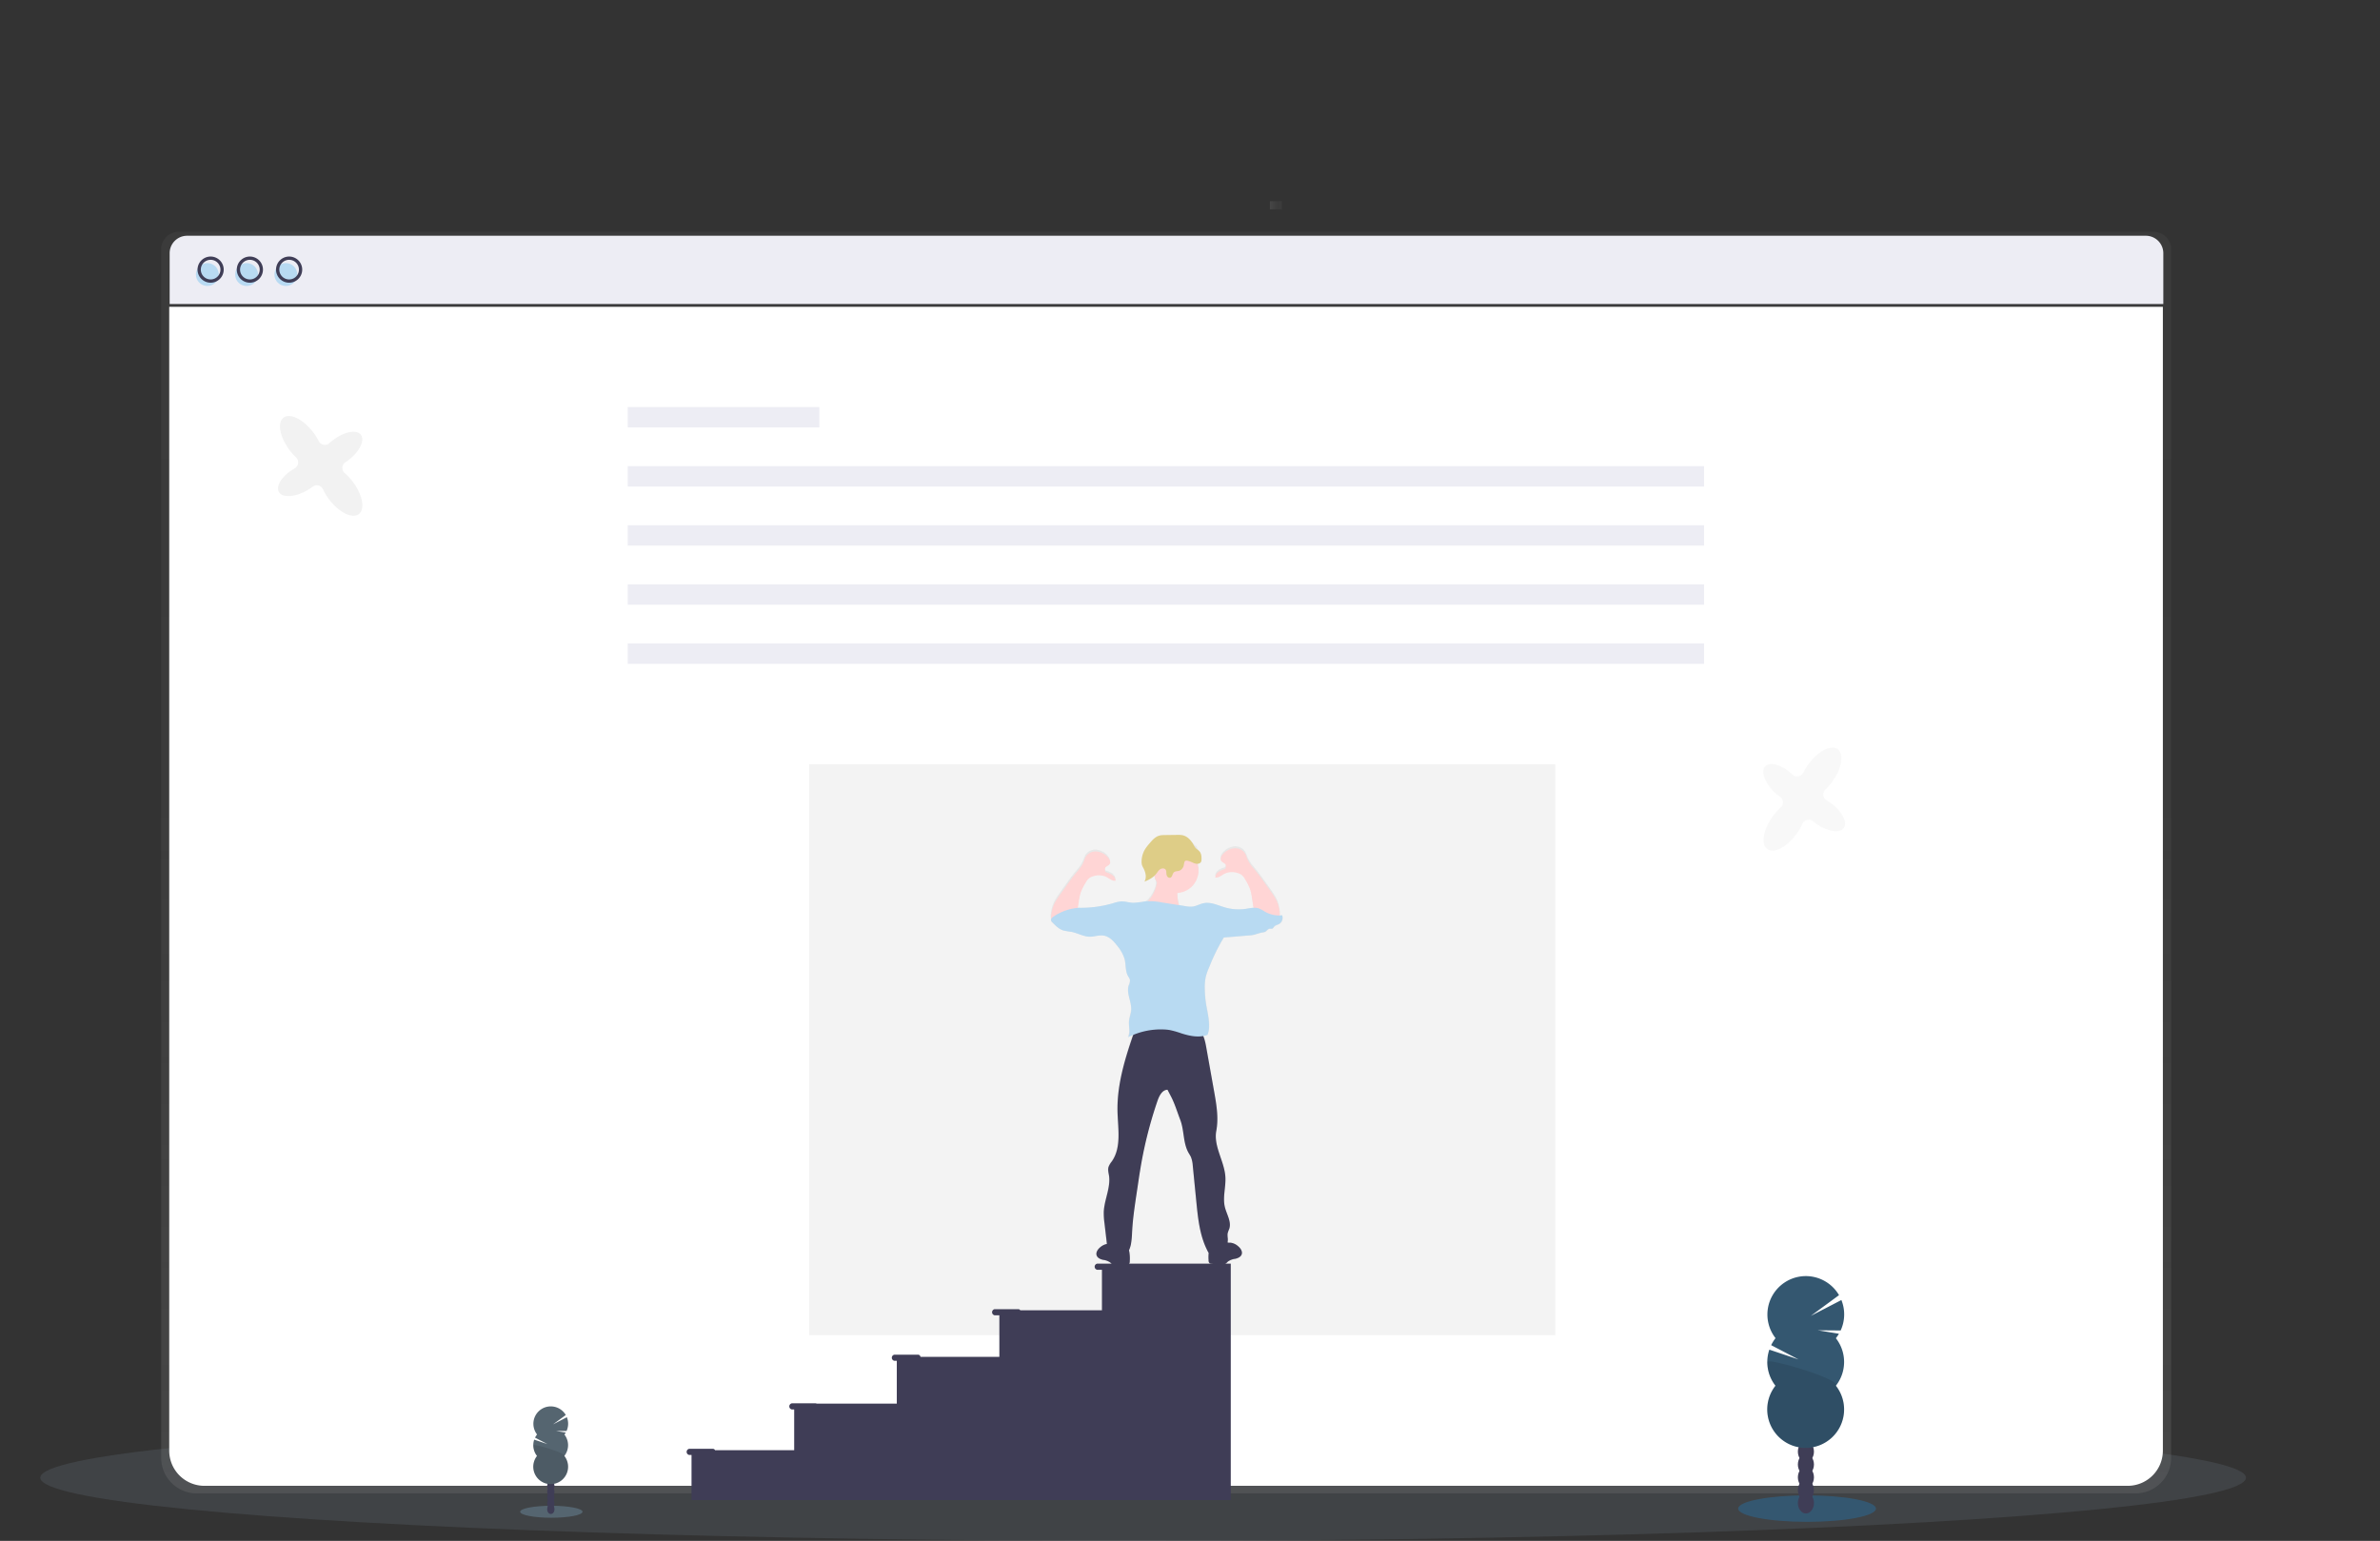 <?xml version="1.0" encoding="UTF-8" standalone="no"?>
<svg
   xmlns:dc="http://purl.org/dc/elements/1.1/"
   xmlns:cc="http://creativecommons.org/ns#"
   xmlns:rdf="http://www.w3.org/1999/02/22-rdf-syntax-ns#"
   xmlns:svg="http://www.w3.org/2000/svg"
   xmlns="http://www.w3.org/2000/svg"
   xmlns:xlink="http://www.w3.org/1999/xlink"
   xmlns:sodipodi="http://sodipodi.sourceforge.net/DTD/sodipodi-0.dtd"
   xmlns:inkscape="http://www.inkscape.org/namespaces/inkscape"
   id="bf987f75-b15a-4b7f-a137-75b4492c4a21"
   data-name="Layer 1"
   width="1167.52"
   height="756.03"
   viewBox="0 0 1167.52 756.03"
   version="1.1"
   sodipodi:docname="about-hero.svg"
   inkscape:version="0.92.4 (5da689c313, 2019-01-14)">
  <rect x="0" y="0" width="1167.52" height="756.03" fill="#333333" stroke="none"/>
  <sodipodi:namedview
     pagecolor="#ffffff"
     bordercolor="#666666"
     borderopacity="1"
     objecttolerance="10"
     gridtolerance="10"
     guidetolerance="10"
     inkscape:pageopacity="0"
     inkscape:pageshadow="2"
     inkscape:window-width="2880"
     inkscape:window-height="1526"
     id="namedview158"
     showgrid="false"
     inkscape:zoom="1.2486277"
     inkscape:cx="338.76829"
     inkscape:cy="299.41983"
     inkscape:window-x="2869"
     inkscape:window-y="-11"
     inkscape:window-maximized="1"
     inkscape:current-layer="bf987f75-b15a-4b7f-a137-75b4492c4a21" />
  <defs
     id="defs11">
    <linearGradient
       id="b752362c-f89d-48d5-9dd1-266417fc8d3c"
       x1="588.17"
       y1="804.7"
       x2="588.17"
       y2="185.7"
       gradientUnits="userSpaceOnUse">
      <stop
         offset="0"
         stop-color="gray"
         stop-opacity="0.25"
         id="stop2" />
      <stop
         offset="0.54"
         stop-color="gray"
         stop-opacity="0.12"
         id="stop4" />
      <stop
         offset="1"
         stop-color="gray"
         stop-opacity="0.1"
         id="stop6" />
    </linearGradient>
    <linearGradient
       id="a11e32f9-0bc0-4cef-b66b-30dd4b707f0c"
       x1="567.7"
       y1="1179.83"
       x2="567.7"
       y2="1173.83"
       gradientTransform="translate(74.47 -1004.13)"
       xlink:href="#b752362c-f89d-48d5-9dd1-266417fc8d3c" />
    <linearGradient
       id="ada07a9a-e50a-4215-9506-0eaaef22308f"
       x1="588.52"
       y1="693.03"
       x2="588.52"
       y2="483.16"
       xlink:href="#b752362c-f89d-48d5-9dd1-266417fc8d3c" />
    <linearGradient
       inkscape:collect="always"
       xlink:href="#b752362c-f89d-48d5-9dd1-266417fc8d3c"
       id="linearGradient1864"
       gradientUnits="userSpaceOnUse"
       x1="588.17"
       y1="804.7"
       x2="588.17"
       y2="185.7"
       gradientTransform="translate(-16.098,-71.99)" />
  </defs>
  <title
     id="title13">about me</title>
  <ellipse
     cx="560.76"
     cy="725.03"
     rx="541"
     ry="31"
     fill="#6c63ff"
     opacity="0.1"
     id="ellipse15"
     style="fill:#b8daf2;fill-opacity:1" />
  <path
     d="M 1056.442,113.71 H 87.702 a 8.64,8.64 0 0 0 -8.63,8.66 v 592.88 a 17.43,17.43 0 0 0 17.4,17.46 H 1047.672 a 17.43,17.43 0 0 0 17.4,-17.46 V 122.37 a 8.65,8.65 0 0 0 -8.63,-8.66 z"
     id="path65"
     style="fill:url(#linearGradient1864)"
     inkscape:connector-curvature="0" />
  <path
     d="M1077.25,222.51V783.75A17.26,17.26,0,0,1,1060,801H116.51a17.26,17.26,0,0,1-17.26-17.26V222.51Z"
     id="path67"
     fill="#fff"
     transform="translate(-16.24 -71.99)" />
  <path
     d="m 1061.222,124.235 v 24.94 H 83.222 v -24.94 a 8.56,8.56 0 0 1 8.56,-8.56 H 1052.662 a 8.56,8.56 0 0 1 8.56,8.56 z"
     id="path69"
     inkscape:connector-curvature="0"
     style="fill:#ededf4" />
  <rect
     x="640.17"
     y="169.7"
     width="4"
     height="6"
     transform="translate(798.63 -541.45) rotate(90)"
     fill="url(#a11e32f9-0bc0-4cef-b66b-30dd4b707f0c)"
     id="rect77" />
  <rect
     x="307.93"
     y="199.71"
     width="94"
     height="10"
     fill="#ededf4"
     id="rect79" />
  <rect
     x="307.93"
     y="228.71"
     width="528"
     height="10"
     fill="#ededf4"
     id="rect81" />
  <rect
     x="307.93"
     y="257.71"
     width="528"
     height="10"
     fill="#ededf4"
     id="rect83" />
  <rect
     x="307.93"
     y="286.71"
     width="528"
     height="10"
     fill="#ededf4"
     id="rect85" />
  <rect
     x="307.93"
     y="315.71"
     width="528"
     height="10"
     fill="#ededf4"
     id="rect87" />
  <rect
     x="396.947"
     y="375.034"
     width="366.044"
     height="280.031"
     id="rect89"
     style="fill:#f2f2f2;fill-opacity:0.941" />
  <path
     d="m 645.2,521.09 c -0.42,0 -0.84,0.06 -1.27,0.07 0.142,-0.582 0.189,-1.183 0.14,-1.78 -0.123,-2.522 -0.806,-4.985 -2,-7.21 -0.735,-1.311 -1.564,-2.568 -2.48,-3.76 -2.72,-3.76 -5.24,-7.6 -8.23,-11.15 -1.297,-1.38 -2.367,-2.956 -3.17,-4.67 -0.302,-0.925 -0.663,-1.831 -1.08,-2.71 -1.179,-1.832 -3.281,-2.854 -5.45,-2.65 -2.139,0.252 -4.108,1.293 -5.52,2.92 -0.84,0.9 -1.53,2.29 -0.83,3.31 0.7,1.02 2.22,1.15 2.31,2.27 0,0.6 0,1.58 -0.61,1.77 -1.083,0.286 -2.115,0.738 -3.06,1.34 -0.948,0.628 -1.544,1.665 -1.61,2.8 1.73,0.26 3.18,-1.19 4.75,-2 1.993,-0.85 4.23,-0.932 6.28,-0.23 0.788,0.21 1.523,0.581 2.16,1.09 0.561,0.551 1.033,1.185 1.4,1.88 1.926,2.785 3.116,6.012 3.46,9.38 l 0.88,5.62 c -1.302,0.104 -2.597,0.277 -3.88,0.52 -3.454,0.509 -6.977,0.271 -10.33,-0.7 -3.5,-1 -7,-2.82 -10.61,-2 -1.69,0.37 -3.23,1.31 -4.94,1.58 -1.336,0.129 -2.684,0.058 -4,-0.21 l -2.75,-0.44 c -0.09,-0.23 -0.16,-0.47 -0.23,-0.71 -0.569,-2.006 -0.832,-4.086 -0.78,-6.17 7.761,-0.416 12.654,-8.532 9.4,-15.59 1.483,-0.831 -1.344,1.352 -0.504,-0.126 l 0.251,-0.981 1.01,-1.2 c -0.666,-0.407 -1.581,1.733 -1.01,1.2 -5.136,12.329 1.438,-0.264 0.782,-0.237 0.21,-0.39 0.621,-3.573 0.211,-3.703 -0.428,-0.087 -0.565,-1.666 -1,-1.632 -0.638,-0.049 -1.415,-1.546 -2.01,-1.781 -4.27,-1.47 -8.9,-2.76 -13.25,-1.53 -1.917,0.598 -3.71,1.54 -5.29,2.78 -1.472,2.659 -2.734,5.277 -1.118,8.569 0.66,1.638 1.734,3.746 2.011,5.49 0.061,1.629 -0.161,1.256 -0.587,2.829 0.952,0.29 0.645,2.751 0.645,2.751 -0.556,2.148 -1.539,4.161 -2.89,5.92 -0.619,0.778 -1.287,1.516 -2,2.21 h -0.12 c -1.983,0.371 -3.987,0.618 -6,0.74 -2.12,0 -4.2,-0.8 -6.31,-0.65 -1.25,0.141 -2.481,0.419 -3.67,0.83 -5.489,1.609 -11.191,2.371 -16.91,2.26 l -0.69,0.07 0.64,-4.08 c 0.344,-3.368 1.534,-6.595 3.46,-9.38 0.367,-0.695 0.839,-1.329 1.4,-1.88 0.64,-0.509 1.379,-0.881 2.17,-1.09 2.046,-0.702 4.28,-0.62 6.27,0.23 1.57,0.77 3,2.22 4.76,2 -0.073,-1.135 -0.672,-2.171 -1.62,-2.8 -0.945,-0.602 -1.977,-1.054 -3.06,-1.34 -0.58,-0.19 -0.66,-1.17 -0.61,-1.77 0.09,-1.12 1.68,-1.36 2.31,-2.28 0.63,-0.92 0,-2.4 -0.83,-3.31 -1.414,-1.622 -3.382,-2.66 -5.52,-2.91 -2.167,-0.205 -4.266,0.818 -5.44,2.65 -0.425,0.877 -0.789,1.783 -1.09,2.71 -0.803,1.714 -1.873,3.29 -3.17,4.67 -3,3.55 -5.51,7.39 -8.23,11.15 -0.91,1.193 -1.739,2.446 -2.48,3.75 -1.188,2.231 -1.871,4.696 -2,7.22 -0.049,0.6 -0.002,1.205 0.14,1.79 -0.067,0.141 -0.104,0.294 -0.11,0.45 0.063,0.552 0.343,1.056 0.78,1.4 1.53,1.54 3.14,3.13 5.2,3.79 1.282,0.303 2.581,0.527 3.89,0.67 3.16,0.57 6.07,2.4 9.28,2.39 2.21,0 4.39,-0.88 6.57,-0.57 3,0.41 5.16,2.85 7,5.22 1.563,1.85 2.736,3.996 3.45,6.31 0.71,2.79 0.27,5.93 1.76,8.39 0.376,0.502 0.666,1.063 0.86,1.66 0.031,0.944 -0.179,1.88 -0.61,2.72 -1.26,3.87 1.5,8 1.21,12 -0.14,1.95 -1,3.79 -1.09,5.74 -0.15,2.51 0.87,5.32 -0.53,7.41 0.85,-0.44 1.71,-0.83 2.59,-1.18 -4.2,12.31 -8,25 -7.71,37.94 0.22,8.39 2,17.63 -2.82,24.52 -0.685,0.821 -1.229,1.751 -1.61,2.75 -0.38,1.35 0,2.78 0.25,4.16 0.89,6 -2.35,11.91 -2.57,18 -0.025,1.877 0.095,3.752 0.36,5.61 l 1.18,10.14 c -1.189,0.259 -2.295,0.809 -3.22,1.6 -1.24,1 -2.33,2.64 -1.75,4.14 0.47,1.21 1.85,1.79 3.12,2.09 1.302,0.146 2.547,0.617 3.62,1.37 0.343,0.38 0.707,0.74 1.09,1.08 0.739,0.401 1.586,0.558 2.42,0.45 1.53,-0.06 3,-0.19 4.56,-0.4 0.324,-0.013 0.638,-0.114 0.91,-0.29 0.369,-0.408 0.554,-0.951 0.51,-1.5 0.112,-1.522 0.048,-3.052 -0.19,-4.56 -0.06,-0.29 -0.14,-0.57 -0.22,-0.86 0.525,-1.285 0.898,-2.628 1.11,-4 0.31,-2 0.36,-4.09 0.49,-6.14 0.3,-5.22 1,-10.4 1.8,-15.58 l 1,-6.66 c 0.31,-2.19 0.63,-4.38 1,-6.57 1.854,-11.862 4.738,-23.539 8.62,-34.9 0.85,-2.43 2.3,-5.28 4.87,-5.35 l 1.53,3 c 2,3.76 3.22,7.93 4.74,11.88 2,5.19 1.32,11.25 4,16.13 0.44,0.81 1,1.58 1.33,2.43 0.474,1.308 0.75,2.68 0.82,4.07 l 1.77,18 c 0.8,8.09 1.66,16.4 5.29,23.67 0.228,0.469 0.496,0.917 0.8,1.34 -0.112,1.21 -0.128,2.427 -0.05,3.64 -0.24,0.92 0.469,1.814 1.42,1.79 1.51,0.2 3,0.33 4.55,0.39 0.834,0.108 1.681,-0.049 2.42,-0.45 0.391,-0.334 0.759,-0.695 1.1,-1.08 1.069,-0.753 2.311,-1.224 3.61,-1.37 1.27,-0.29 2.65,-0.87 3.12,-2.09 0.59,-1.5 -0.51,-3.13 -1.75,-4.14 -1.005,-0.878 -2.24,-1.451 -3.56,-1.65 -0.543,0.031 -1.089,-0.012 -1.62,-0.13 0.124,-0.659 0.164,-1.331 0.12,-2 -0.128,-0.787 -0.162,-1.586 -0.1,-2.38 0.204,-0.803 0.479,-1.586 0.82,-2.34 1.15,-3.54 -1.3,-7.14 -2.16,-10.76 -1.15,-4.82 0.56,-9.87 0.25,-14.82 -0.48,-7.77 -5.9,-15.06 -4.46,-22.71 1.15,-6.12 0.17,-12.41 -0.92,-18.54 l -4,-22.81 c -0.281,-1.851 -0.768,-3.666 -1.45,-5.41 0.742,-0.129 1.472,-0.323 2.18,-0.58 1,-2.44 0.83,-5.13 0.53,-7.75 -0.3,-2.62 -1,-5.18 -1.35,-7.78 -0.303,-2.091 -0.477,-4.198 -0.52,-6.31 -0.109,-2.084 0.039,-4.173 0.44,-6.22 0.46,-1.798 1.086,-3.548 1.87,-5.23 1.935,-4.855 4.277,-9.539 7,-14 4.11,-0.32 8.09,-0.67 12.19,-1 0.983,-0.045 1.96,-0.175 2.92,-0.39 1.224,-0.422 2.469,-0.779 3.73,-1.07 0.47,-0.025 0.935,-0.115 1.38,-0.27 0.9,-0.41 1.45,-1.56 2.44,-1.6 0.372,0.05 0.748,0.05 1.12,0 0.44,-0.14 0.66,-0.62 1,-1 0.62,-0.69 1.63,-0.83 2.44,-1.28 1.433,-0.931 1.997,-2.752 1.34,-4.33 z"
     transform="translate(-16.24,-71.99)"
     id="path91"
     inkscape:connector-curvature="0"
     style="fill:url(#ada07a9a-e50a-4215-9506-0eaaef22308f)"
     sodipodi:nodetypes="ccccccccccsccccccccccccccccccccccccccccccccccccccccccccccccccscccccccccccccccccccccccccccccccccccccccccccccccccccccccccccccccccccccccccccccscccccccccccccc" />
  <circle
     cx="576.94"
     cy="427.16"
     r="11"
     fill="#a1616a"
     id="circle93"
     style="fill:#ffd5d5;fill-opacity:1" />
  <path
     d="M580.48,512.84a27.41,27.41,0,0,1-3.75,3.79,29.79,29.79,0,0,0,21.5,3.54c-.27-.75-1.25-.86-1.94-1.24a4.19,4.19,0,0,1-1.7-2.68,20.94,20.94,0,0,1-.64-8.11,5,5,0,0,0,0-2,4.29,4.29,0,0,0-2.07-2.28,20.41,20.41,0,0,0-5-2.25c-1.82-.54-2.86-.79-2.93,1.33A16.85,16.85,0,0,1,580.48,512.84Z"
     transform="translate(-16.24 -71.99)"
     fill="#a1616a"
     id="path95"
     style="fill:#ffd5d5;fill-opacity:1" />
  <path
     d="M631.52,519.76l-1.12-7.1a26.39,26.39,0,0,0-.89-4.22,27.21,27.21,0,0,0-2.56-5.12,7.56,7.56,0,0,0-1.4-1.87,5.88,5.88,0,0,0-2.16-1.09,8.71,8.71,0,0,0-6.26.24c-1.57.76-3,2.2-4.75,1.95a3.58,3.58,0,0,1,1.62-2.79,10.57,10.57,0,0,1,3-1.34c.57-.18.66-1.16.61-1.76-.09-1.11-1.68-1.35-2.31-2.26s0-2.39.82-3.3a8.61,8.61,0,0,1,5.51-2.89,5.78,5.78,0,0,1,5.44,2.63,21.16,21.16,0,0,1,1.09,2.7,18,18,0,0,0,3.16,4.65c3,3.53,5.51,7.35,8.22,11.09a34.61,34.61,0,0,1,2.48,3.74,16.91,16.91,0,0,1,2,7.18,4.47,4.47,0,0,1-.33,2.27,3.52,3.52,0,0,1-3,1.72,10.63,10.63,0,0,1-3.59-.72L632.74,522a2.84,2.84,0,0,1-1.4-.77A1.1,1.1,0,0,1,631.52,519.76Z"
     transform="translate(-16.24 -71.99)"
     fill="#a1616a"
     id="path97"
     style="fill:#ffd5d5;fill-opacity:1" />
  <path
     d="M544.37,521.33l1.11-7.1a27.55,27.55,0,0,1,.9-4.22,26.62,26.62,0,0,1,2.56-5.12,7.07,7.07,0,0,1,1.39-1.86,5.66,5.66,0,0,1,2.16-1.09,8.74,8.74,0,0,1,6.27.23c1.57.76,3,2.2,4.75,1.95a3.6,3.6,0,0,0-1.62-2.79,10.69,10.69,0,0,0-3-1.34c-.57-.18-.66-1.16-.61-1.76.09-1.11,1.67-1.35,2.31-2.26s0-2.39-.83-3.29a8.6,8.6,0,0,0-5.51-2.9,5.79,5.79,0,0,0-5.44,2.63,21.11,21.11,0,0,0-1.08,2.7,18.21,18.21,0,0,1-3.16,4.65c-3,3.53-5.51,7.35-8.23,11.09a34,34,0,0,0-2.47,3.74,17.07,17.07,0,0,0-2,7.18,4.53,4.53,0,0,0,.34,2.28,3.53,3.53,0,0,0,3.05,1.71,10.34,10.34,0,0,0,3.58-.72l4.37-1.43a2.77,2.77,0,0,0,1.39-.77A1.1,1.1,0,0,0,544.37,521.33Z"
     transform="translate(-16.24 -71.99)"
     fill="#a1616a"
     id="path99"
     style="fill:#ffd5d5;fill-opacity:1" />
  <path
     d="M623.57,683.41c1.24,1,2.33,2.63,1.75,4.12-.48,1.21-1.85,1.78-3.12,2.08a7.88,7.88,0,0,0-3.61,1.36A11,11,0,0,1,617.5,692a3.93,3.93,0,0,1-2.42.45c-1.52-.06-3-.19-4.55-.39a1.81,1.81,0,0,1-.91-.29,1.93,1.93,0,0,1-.5-1.49,19.13,19.13,0,0,1,.18-4.54,6.5,6.5,0,0,1,2.19-3.87c1.16-.9,4.68-3.57,6-1.86.35.46.21,1.09.7,1.47s1.26.17,1.82.24A7,7,0,0,1,623.57,683.41Z"
     transform="translate(-16.24 -71.99)"
     fill="#3f3d56"
     id="path101" />
  <path
     d="M556,683.93c-1.24,1-2.33,2.63-1.75,4.12.47,1.21,1.84,1.79,3.11,2.08a7.84,7.84,0,0,1,3.61,1.36,11.2,11.2,0,0,0,1.1,1.08,4,4,0,0,0,2.41.45c1.52-.06,3-.19,4.55-.4a1.78,1.78,0,0,0,.91-.29,1.93,1.93,0,0,0,.51-1.49,19.59,19.59,0,0,0-.19-4.53,6.45,6.45,0,0,0-2.19-3.88c-1.15-.9-4.67-3.57-6-1.86-.35.46-.21,1.1-.71,1.47s-1.25.17-1.82.24A7.06,7.06,0,0,0,556,683.93Z"
     transform="translate(-16.24 -71.99)"
     fill="#3f3d56"
     id="path103" />
  <path
     d="M573,577.23c-4.51,13-8.89,26.45-8.55,40.24.22,8.35,2,17.55-2.81,24.4a9.54,9.54,0,0,0-1.61,2.74c-.38,1.34,0,2.76.24,4.14.9,6-2.33,11.86-2.56,17.92a36,36,0,0,0,.36,5.58l1.25,10.68c.42,3.66,5.14,5.16,8.78,5.67a13.61,13.61,0,0,0,3.09-7.19c.31-2,.36-4.07.48-6.1.31-5.2,1.06-10.36,1.8-15.51l1-6.63c.32-2.18.63-4.36,1-6.54A205.66,205.66,0,0,1,584.1,612c.85-2.43,2.3-5.26,4.86-5.33l1.53,2.94c2,3.73,3.21,7.89,4.73,11.82,2,5.17,1.31,11.19,4,16.06.44.8,1,1.57,1.32,2.41a13.9,13.9,0,0,1,.82,4l1.77,17.88c.8,8.05,1.65,16.32,5.28,23.55a5.47,5.47,0,0,0,1.67,2.2c1.48,1,3.55.49,5-.55a8.53,8.53,0,0,0,3.46-7.38,11.07,11.07,0,0,1-.1-2.37,15.76,15.76,0,0,1,.82-2.33c1.16-3.52-1.29-7.1-2.16-10.7-1.15-4.8.56-9.82.26-14.75-.48-7.74-5.89-15-4.46-22.61,1.15-6.09.17-12.35-.91-18.45l-4.05-22.7c-.64-3.58-1.6-7.62-4.79-9.37a11.9,11.9,0,0,0-5.83-1C589.05,575.32,581.15,576.47,573,577.23Z"
     transform="translate(-16.24 -71.99)"
     fill="#3f3d56"
     id="path105" />
  <path
     d="m 628.96,449.1 a 14.3,14.496 0 0 1 -8.4,-1.764 16.86,17.091 0 0 0 -3.09,-1.642 c -2,-0.659 -4.2,-0.081 -6.3,0.233 a 24.6,24.937 0 0 1 -10.31,-0.71 c -3.5,-1.014 -7,-2.849 -10.6,-2.027 -1.69,0.375 -3.22,1.318 -4.93,1.592 a 13.12,13.3 0 0 1 -4,-0.213 l -11.4,-1.804 a 31.18,31.608 0 0 0 -7.82,-0.568 50.62,51.314 0 0 1 -6,0.76 c -2.11,0 -4.19,-0.811 -6.3,-0.669 a 17.16,17.395 0 0 0 -3.66,0.841 56.33,57.103 0 0 1 -16.87,2.281 25.33,25.677 0 0 0 -12.69,4.46 2,2.027 0 0 0 -1,1.409 2.05,2.078 0 0 0 0.79,1.399 c 1.52,1.561 3.13,3.163 5.19,3.832 a 31.43,31.861 0 0 0 3.88,0.669 c 3.15,0.588 6.06,2.423 9.26,2.423 2.21,0 4.38,-0.892 6.56,-0.578 3,0.416 5.15,2.869 7,5.261 a 18.17,18.419 0 0 1 3.45,6.366 c 0.7,2.818 0.26,5.981 1.75,8.465 a 5.78,5.859 0 0 1 0.86,1.673 5.5,5.575 0 0 1 -0.61,2.747 c -1.26,3.903 1.5,8.029 1.21,12.165 -0.14,1.956 -1,3.822 -1.09,5.778 -0.14,2.544 0.87,5.373 -0.53,7.481 a 35.85,36.342 0 0 1 17.45,-3.862 21.88,22.18 0 0 1 3,0.284 42,42.576 0 0 1 5.68,1.602 c 4.18,1.348 8.78,2.311 12.9,0.77 1,-2.463 0.83,-5.18 0.52,-7.816 -0.31,-2.636 -0.95,-5.231 -1.34,-7.856 a 50.81,51.507 0 0 1 -0.52,-6.366 25.19,25.536 0 0 1 0.44,-6.275 29.34,29.742 0 0 1 1.87,-5.271 91.61,92.867 0 0 1 7,-14.192 c 4.1,-0.335 8.07,-0.689 12.17,-1.014 a 18.85,19.109 0 0 0 2.91,-0.395 37.45,37.964 0 0 1 3.72,-1.075 4.91,4.977 0 0 0 1.38,-0.284 c 0.9,-0.416 1.46,-1.571 2.44,-1.602 a 4.69,4.754 0 0 0 1.12,0 c 0.44,-0.132 0.65,-0.628 1,-1.014 0.62,-0.699 1.63,-0.841 2.44,-1.287 A 3.52,3.568 0 0 0 628.96,449.1 Z"
     id="path107"
     style="fill:#b8daf2;fill-opacity:1;stroke-width:1.007"
     inkscape:connector-curvature="0" />
  <path
     d="M189.26,308.3a27.69,27.69,0,0,0-3.91-4.18,3.36,3.36,0,0,1,.37-5.35c.48-.31.95-.64,1.42-1,5.46-4.15,8.22-9.72,6.15-12.45s-8.18-1.57-13.64,2.58a21,21,0,0,0-1.81,1.51,3.35,3.35,0,0,1-5.24-1,28.28,28.28,0,0,0-2.69-4.28c-4.86-6.4-11.38-9.63-14.57-7.21s-1.85,9.58,3,16a27.58,27.58,0,0,0,3.15,3.5,3.38,3.38,0,0,1-.74,5.39l0,0c-6,3.43-9.39,8.6-7.69,11.57s7.92,2.6,13.87-.82a26.13,26.13,0,0,0,2.66-1.77,3.38,3.38,0,0,1,5.1,1.24,26.26,26.26,0,0,0,3,5c4.85,6.4,11.38,9.63,14.57,7.21S194.11,314.71,189.26,308.3Z"
     transform="translate(-16.24 -71.99)"
     fill="#6c63ff"
     opacity="0.1"
     id="path113"
     style="fill:#f2f2f2;fill-opacity:1;opacity:1" />
  <path
     d="M897.58,481.11a27.22,27.22,0,0,0,2.87-4.95,3.34,3.34,0,0,1,5.21-1.2c.44.36.9.71,1.37,1.06,5.56,4,11.7,5,13.7,2.25s-.88-8.28-6.44-12.3q-1-.71-2-1.29a3.35,3.35,0,0,1-.55-5.31,27.17,27.17,0,0,0,3.3-3.82c4.71-6.51,5.89-13.69,2.65-16s-9.7,1-14.41,7.55a28.2,28.2,0,0,0-2.43,4,3.38,3.38,0,0,1-5.37.87l0,0c-5-4.69-11-6.47-13.31-4s-.17,8.33,4.84,13a24.14,24.14,0,0,0,2.47,2,3.38,3.38,0,0,1,.29,5.24,26.85,26.85,0,0,0-3.93,4.39c-4.71,6.51-5.89,13.69-2.64,16S892.87,487.63,897.58,481.11Z"
     transform="translate(-16.24 -71.99)"
     fill="#6c63ff"
     opacity="0.1"
     id="path115"
     style="fill:#f2f2f2;fill-opacity:1;opacity:0.51" />
  <ellipse
     cx="886.46"
     cy="740.19"
     rx="33.8"
     ry="6.5"
     fill="#6c63ff"
     id="ellipse117"
     style="fill:#345770;fill-opacity:1" />
  <ellipse
     cx="885.9"
     cy="737.43"
     rx="3.94"
     ry="5.15"
     fill="#3f3d56"
     id="ellipse119" />
  <ellipse
     cx="885.9"
     cy="731.13"
     rx="3.94"
     ry="5.15"
     fill="#3f3d56"
     id="ellipse121" />
  <ellipse
     cx="885.9"
     cy="724.84"
     rx="3.94"
     ry="5.15"
     fill="#3f3d56"
     id="ellipse123" />
  <ellipse
     cx="885.9"
     cy="718.54"
     rx="3.94"
     ry="5.15"
     fill="#3f3d56"
     id="ellipse125" />
  <ellipse
     cx="885.9"
     cy="712.24"
     rx="3.94"
     ry="5.15"
     fill="#3f3d56"
     id="ellipse127" />
  <ellipse
     cx="885.9"
     cy="705.95"
     rx="3.94"
     ry="5.15"
     fill="#3f3d56"
     id="ellipse129" />
  <ellipse
     cx="885.9"
     cy="699.65"
     rx="3.94"
     ry="5.15"
     fill="#3f3d56"
     id="ellipse131" />
  <path
     d="M916.87,728.55a19.94,19.94,0,0,0,1.46-2.16L908,724.69l11.18.09a18.84,18.84,0,0,0,.36-14.94l-15,7.78,13.84-10.17a18.85,18.85,0,1,0-31.14,21.1,19.29,19.29,0,0,0-2.15,3.44l13.43,7-14.32-4.8a18.89,18.89,0,0,0,3,17.7,18.85,18.85,0,1,0,29.64,0,18.87,18.87,0,0,0,0-23.31Z"
     transform="translate(-16.24 -71.99)"
     fill="#6c63ff"
     id="path133"
     style="fill:#345770;fill-opacity:1" />
  <path
     d="M883.2,740.2a18.83,18.83,0,0,0,4,11.66,18.85,18.85,0,1,0,29.64,0C919.39,748.65,883.2,738.09,883.2,740.2Z"
     transform="translate(-16.24 -71.99)"
     opacity="0.1"
     id="path135" />
  <ellipse
     cx="270.46"
     cy="741.74"
     rx="15.3"
     ry="2.94"
     fill="#6c63ff"
     id="ellipse137"
     style="fill:#556570;fill-opacity:1" />
  <ellipse
     cx="270.21"
     cy="740.49"
     rx="1.78"
     ry="2.33"
     fill="#3f3d56"
     id="ellipse139" />
  <ellipse
     cx="270.21"
     cy="737.64"
     rx="1.78"
     ry="2.33"
     fill="#3f3d56"
     id="ellipse141" />
  <ellipse
     cx="270.21"
     cy="734.79"
     rx="1.78"
     ry="2.33"
     fill="#3f3d56"
     id="ellipse143" />
  <ellipse
     cx="270.21"
     cy="731.94"
     rx="1.78"
     ry="2.33"
     fill="#3f3d56"
     id="ellipse145" />
  <ellipse
     cx="270.21"
     cy="729.09"
     rx="1.78"
     ry="2.33"
     fill="#3f3d56"
     id="ellipse147" />
  <ellipse
     cx="270.21"
     cy="726.24"
     rx="1.78"
     ry="2.33"
     fill="#3f3d56"
     id="ellipse149" />
  <ellipse
     cx="270.21"
     cy="723.39"
     rx="1.78"
     ry="2.33"
     fill="#3f3d56"
     id="ellipse151" />
  <path
     d="M293.11,775.87a8.08,8.08,0,0,0,.67-1l-4.68-.77,5.06,0a8.54,8.54,0,0,0,.78-3.57,8.43,8.43,0,0,0-.62-3.19l-6.79,3.52,6.26-4.6a8.53,8.53,0,1,0-14.09,9.55,8.57,8.57,0,0,0-1,1.55l6.07,3.16-6.48-2.18a8.54,8.54,0,0,0,1.38,8,8.54,8.54,0,1,0,13.41,0,8.52,8.52,0,0,0,0-10.55Z"
     transform="translate(-16.24 -71.99)"
     fill="#6c63ff"
     id="path153"
     style="fill:#556570;fill-opacity:1" />
  <path
     d="M277.87,781.14a8.53,8.53,0,0,0,1.83,5.28,8.54,8.54,0,1,0,13.41,0C294.26,785,277.87,780.18,277.87,781.14Z"
     transform="translate(-16.24 -71.99)"
     opacity="0.1"
     id="path155" />
  <g
     id="g1380"
     transform="matrix(1.238,0,0,1.17,-1540.904,-152.224)">
    <path
       style="fill:#decd87;fill-opacity:1;stroke-width:0.158"
       id="path42-8"
       d="m 1716.841,491.639 c 0.629,0.286 1.253,0.624 1.937,0.707 0.684,0.083 1.463,-0.16 1.787,-0.78 0.175,-0.335 0.195,-0.729 0.203,-1.108 0.025,-1.15 -0.057,-2.393 -0.772,-3.283 -0.455,-0.566 -1.119,-0.923 -1.59,-1.476 -0.337,-0.396 -0.562,-0.876 -0.804,-1.339 -0.916,-1.753 -2.272,-3.438 -4.156,-3.944 -0.787,-0.211 -1.612,-0.201 -2.426,-0.189 l -4.746,0.068 c -0.768,0.011 -1.548,0.024 -2.283,0.25 -1.527,0.471 -2.64,1.78 -3.658,3.032 -0.762,0.937 -1.526,1.883 -2.098,2.951 a 10.16,10.356 0 0 0 -1.204,5.074 4.658,4.747 0 0 0 0.171,1.343 7.31,7.451 0 0 0 0.518,1.159 c 0.89,1.782 1.418,4.007 0.416,5.726 1.741,-0.725 3.464,-1.675 4.612,-3.193 0.514,-0.679 0.917,-1.474 1.601,-1.972 0.685,-0.498 1.8,-0.542 2.24,0.19 a 2.007,2.046 0 0 1 0.227,0.958 c 0.032,0.549 0.031,1.119 0.26,1.617 0.228,0.498 0.772,0.9 1.292,0.751 0.894,-0.257 0.809,-1.656 1.498,-2.292 0.523,-0.483 1.33,-0.39 2.002,-0.61 0.783,-0.255 1.371,-0.947 1.705,-1.712 0.255,-0.582 0.251,-2.104 0.732,-2.419 0.604,-0.395 1.977,0.233 2.537,0.487 z"
       inkscape:connector-curvature="0" />
  </g>
  <path
     d="M566.17,692H554.46a1.53,1.53,0,0,0,0,3h2.34v19.87H516.73a1.11,1.11,0,0,0-.89-.54h-11.7a1.53,1.53,0,0,0,0,3h2.34v20.41H467.79a1.24,1.24,0,0,0-1.1-1.08H455a1.52,1.52,0,0,0,0,3h1.17v21H416.84a1,1,0,0,0-.48-.13h-11.7a1.53,1.53,0,0,0,0,3h1.17v20H367a1.12,1.12,0,0,0-1-.68h-11.7a1.53,1.53,0,0,0,0,3h1.17V808H620V692Z"
     transform="translate(-16.24 -71.99)"
     fill="#3f3d56"
     id="path111" />
  <g
     id="g1823"
     transform="translate(-1229.152,-480.652)">
    <circle
       style="fill:#b8daf2;fill-opacity:1"
       id="circle54-8"
       r="5.616"
       cy="615.349"
       cx="1330.873" />
    <circle
       style="fill:#b8daf2;fill-opacity:1"
       id="circle56-4"
       r="5.616"
       cy="615.349"
       cx="1350.129" />
    <circle
       style="fill:#b8daf2;fill-opacity:1"
       id="circle58-7"
       r="5.616"
       cy="615.349"
       cx="1369.384" />
    <path
       id="path64-6"
       d="m 1332.478,619.361 a 6.418,6.418 0 1 1 6.418,-6.418 6.426,6.426 0 0 1 -6.418,6.418 z m 0,-11.232 a 4.814,4.814 0 1 0 4.814,4.814 4.819,4.819 0 0 0 -4.814,-4.814 z"
       inkscape:connector-curvature="0"
       style="fill:#3f3d56" />
    <path
       id="path66-5"
       d="m 1351.734,619.361 a 6.418,6.418 0 1 1 6.418,-6.418 6.426,6.426 0 0 1 -6.418,6.418 z m 0,-11.232 a 4.814,4.814 0 1 0 4.814,4.814 4.819,4.819 0 0 0 -4.814,-4.814 z"
       inkscape:connector-curvature="0"
       style="fill:#3f3d56" />
    <path
       id="path68-6"
       d="m 1370.989,619.361 a 6.418,6.418 0 1 1 6.418,-6.418 6.426,6.426 0 0 1 -6.418,6.418 z m 0,-11.232 a 4.814,4.814 0 1 0 4.814,4.814 4.819,4.819 0 0 0 -4.814,-4.814 z"
       inkscape:connector-curvature="0"
       style="fill:#3f3d56" />
  </g>
</svg>
